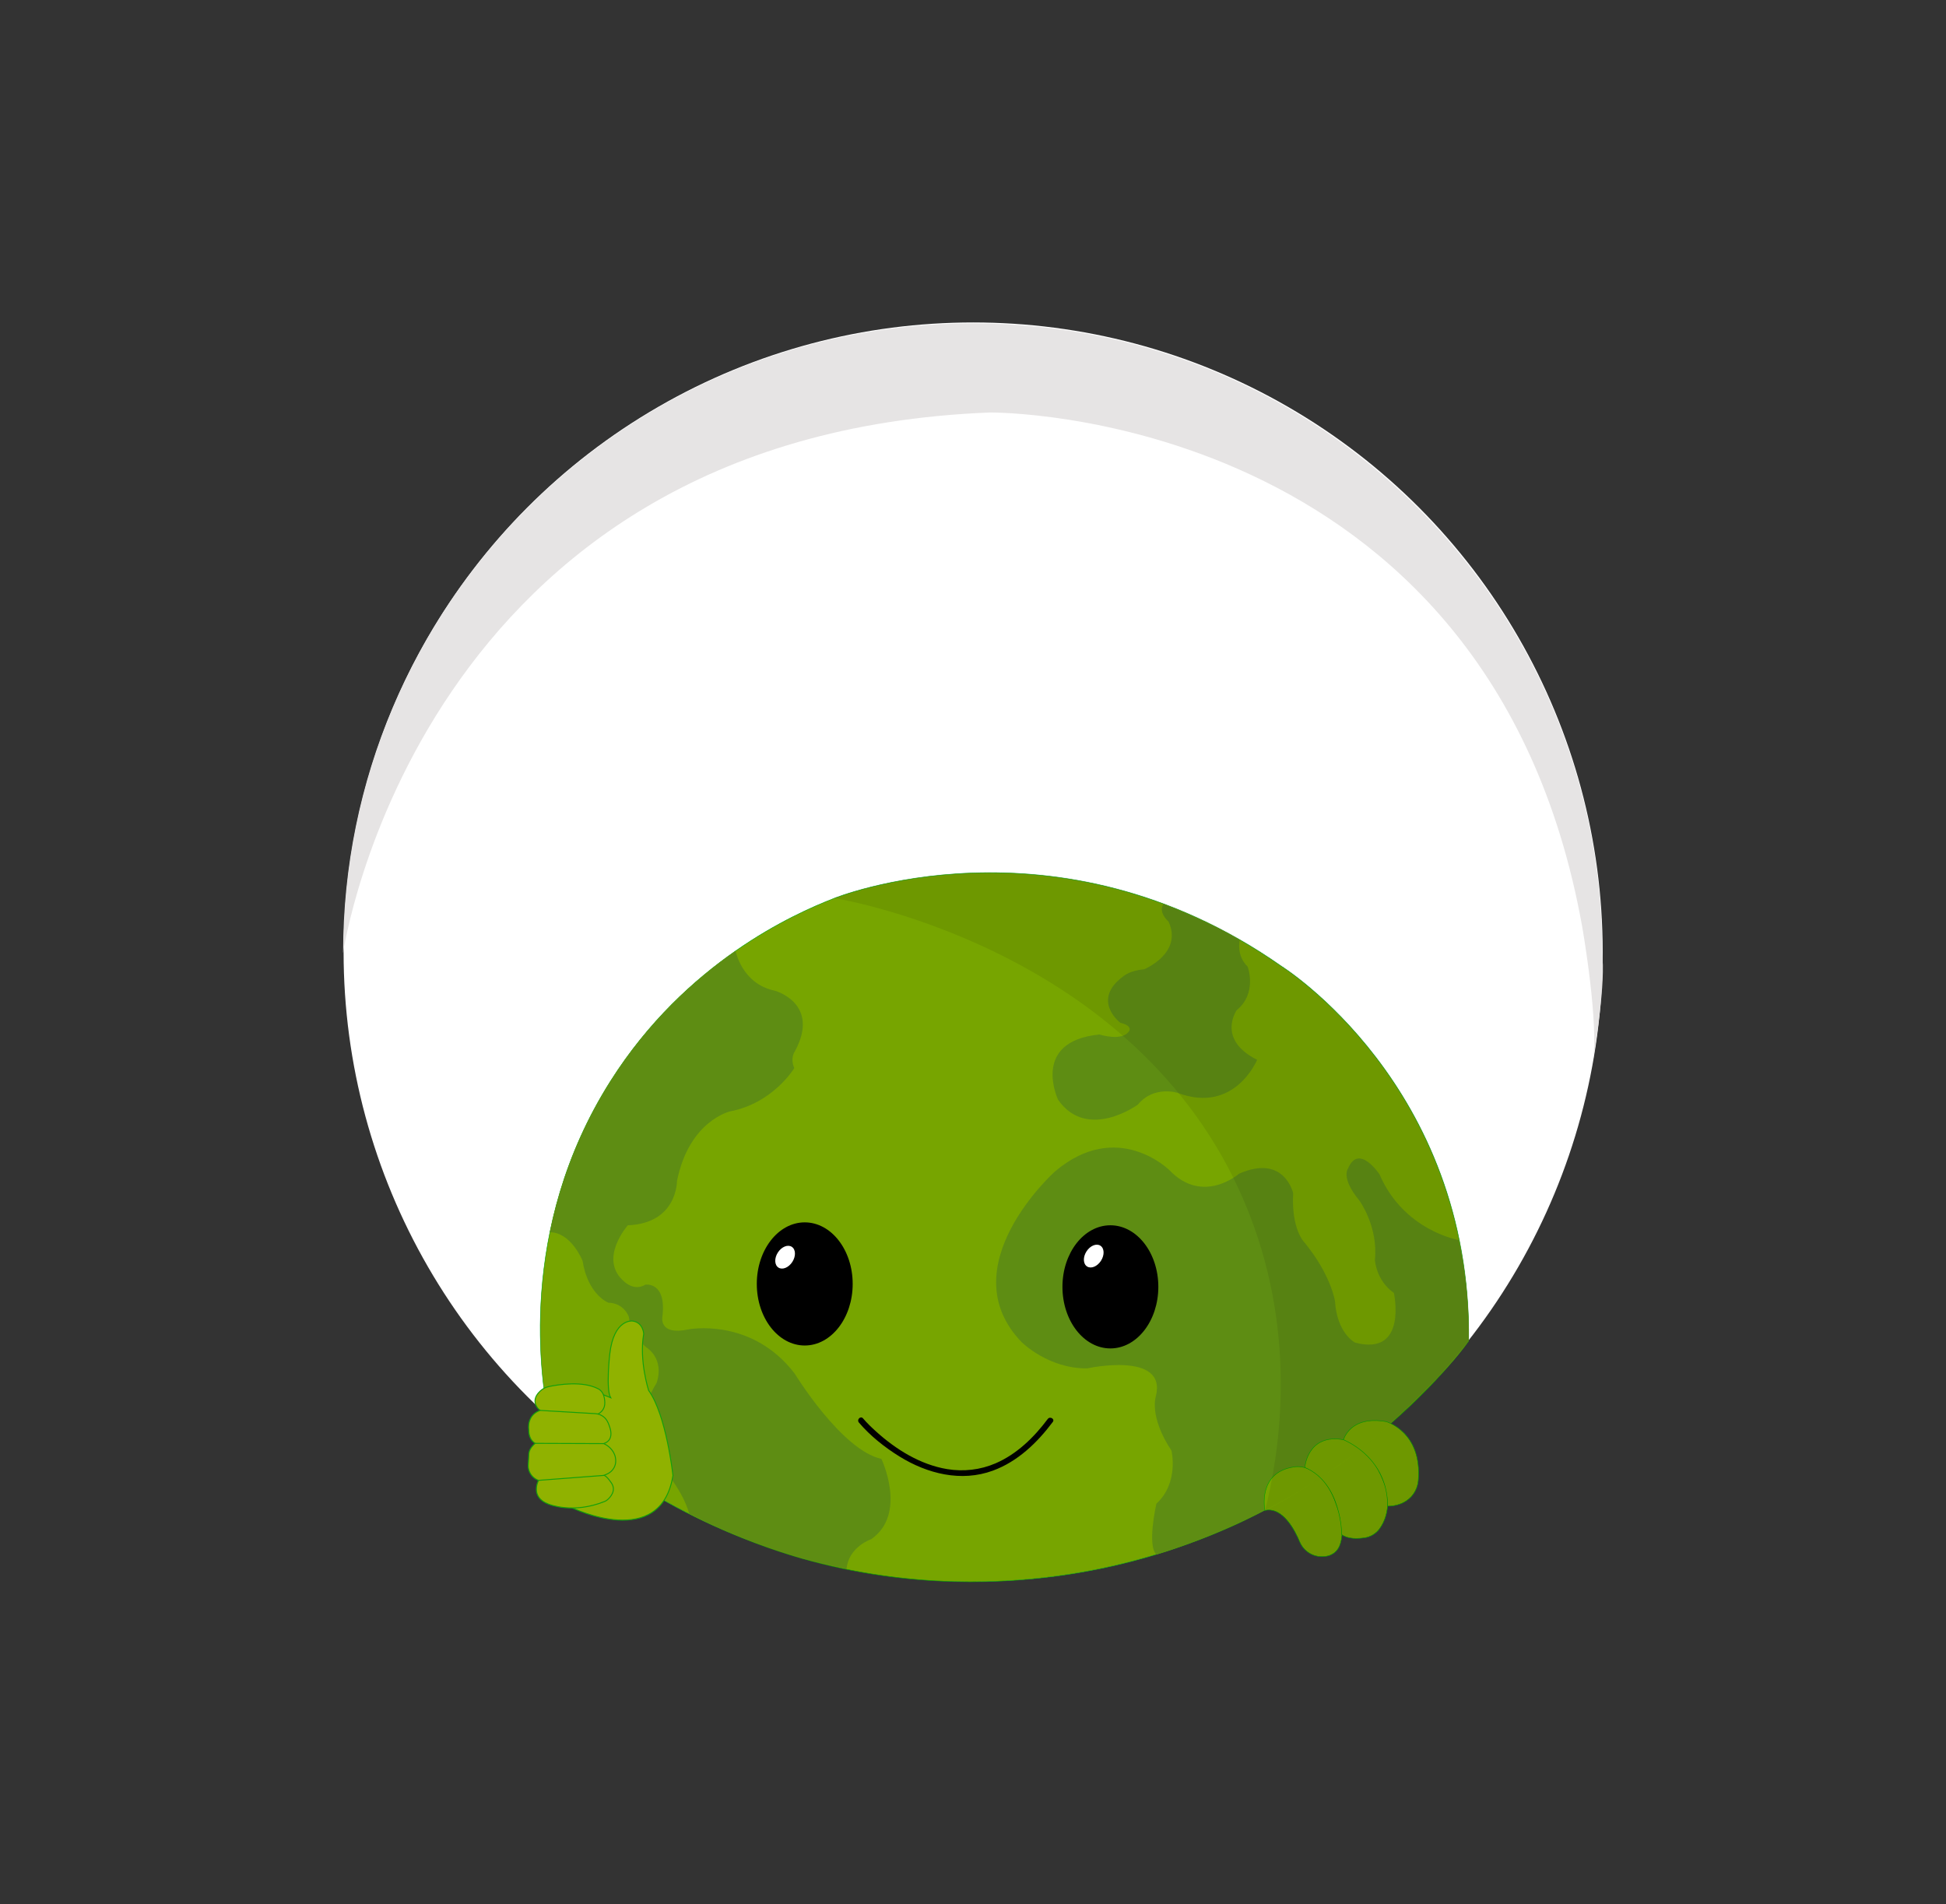 <?xml version="1.0" encoding="UTF-8"?>
<svg id="Calque_1" data-name="Calque 1" xmlns="http://www.w3.org/2000/svg" viewBox="0 0 3998.37 3912.49">
  <rect x="0" y="0" width="3998.37" height="3912.49" fill="#333333" stroke="none"/>
  <defs>
    <style>
      .cls-1 {
        fill: #77a500;
        stroke: #00a200;
      }

      .cls-1, .cls-2 {
        stroke-miterlimit: 10;
      }

      .cls-2 {
        fill: #90b200;
        stroke: #15a00a;
        stroke-width: 2px;
      }

      .cls-3 {
        fill: #fff;
      }

      .cls-4 {
        opacity: .08;
      }

      .cls-5 {
        fill: #5e8d13;
      }

      .cls-6 {
        fill: #e6e4e4;
      }
    </style>
  </defs>
  <circle class="cls-3" cx="1999.47" cy="1956" r="1293.5"/>
  <path class="cls-1" d="M1126.97,2912.5c-13.8-71.25-66.39-384.99,127.59-691.33,154.88-244.61,377.73-343.59,457.41-374.67,0,0,456-187,921,139,0,0,390.2,243.61,384.6,769.8,0,0-160.78,228.69-475.19,375.44-136.63,62.41-258.33,90.29-345.41,103.75-126.78,19.6-326.01,31.18-549.37-32.53-28.55-8.14-98.9-29.34-185.39-69.13-145.46-66.93-256.28-149.75-335.24-220.34Z"/>
  <path class="cls-5" d="M1739.32,3223.67c-30.15-5.98-60.75-13.16-91.73-21.69-56.9-16.54-119.51-38.82-185.39-69.13-15.8-7.27-31.19-14.73-46.17-22.33,0,0-10.07-50.01-71.07-112.01,0,0-58-55,4-157,0,0,19-46-22-74,0,0-30-25-35-62,0,0-9-28-42-29,0,0-42-16-53-86,0,0-23.18-58.46-67.09-58.73,19.88-97.5,57.49-204.5,124.68-310.61,77.44-122.3,171.87-208.2,256.91-267.41,0,0,12.51,67.74,80.51,81.74,0,0,95,26,41,125,0,0-10,13-1,34,0,0-43,72-132,89,0,0-84,19-109,143,0,0,1,87-101,91,0,0-62,70-7,116,0,0,20,20,43,6,0,0,44-7,35,66,0,0-8,39,53,26,0,0,130-26,219,91,0,0,96,157,178,175,0,0,54,113-21,165,0,0-46.29,15.33-50.64,61.16"/>
  <path class="cls-5" d="M2390.47,1857.3s98.65,37.86,156.82,74.28c0,0-7.83,31.42,16.17,54.42,0,0,20.5,54.5-22.5,89.5,0,0-42,60,42,102,0,0-46,112-163,68,0,0-49-16-82,24,0,0-104,76-164-10,0,0-57-120,85-134,0,0,47,15,61-7,0,0,8-11-18-17,0,0-62-47,8-97,0,0,14-11,41-13,0,0,80-33,50-98,0,0-21.98-18.41-10.49-36.21Z"/>
  <path class="cls-5" d="M3017.56,2755.3s4.03-98.71-20.53-207.51c0,0-112.56-18.8-162.56-134.8,0,0-42.5-64.5-64.5-12.5,0,0-16,19,23,66,0,0,39,53,32,122,0,0,2,42,39,68,0,0,29,131-80,102,0,0-37-19-41-85,0,0-8-54-63-121,0,0-27-26-23-101,0,0-18-81-111-40,0,0-74,65-143-7,0,0-107-107-236,3,0,0-217,195-68,350,0,0,55,55,135,54,0,0,164-36,141,57,0,0-15,41,32,112,0,0,16,66-31,109,0,0-19.76,86.08.12,104.54,0,0,148.95-42.73,281.41-124.14,0,0,113.83-65.93,201.65-147.17,0,0,112.01-99.63,158.42-167.43Z"/>
  <ellipse cx="1653.47" cy="2638" rx="98.5" ry="126.5"/>
  <ellipse cx="2281.47" cy="2644" rx="98.5" ry="126.5"/>
  <ellipse class="cls-3" cx="1613.12" cy="2583.25" rx="25.37" ry="17.73" transform="translate(-1432.24 2550.26) rotate(-57.4)"/>
  <ellipse class="cls-3" cx="2247.29" cy="2580.99" rx="25.37" ry="17.73" transform="translate(-1137.88 3083.45) rotate(-57.4)"/>
  <path d="M1764.72,2922.74c23.26,27.39,52.93,50.92,83.33,69.74,57.29,35.47,126.85,53.09,192.05,29.12,50.93-18.72,91.03-57.34,123.05-100.08,4.63-6.18-5.78-12.17-10.36-6.06-28.22,37.66-63.33,72.12-107.05,91.05-31.27,13.53-66.09,17.56-99.66,11.96-55.19-9.22-105.12-40.22-146.07-77.3-9.35-8.47-18.61-17.29-26.79-26.92-5.01-5.89-13.46,2.63-8.49,8.49h0Z"/>
  <path class="cls-1" d="M2598.98,3103.34s-16.53-78.82,60.52-89.45c0,0,57.12-11.96,86.34,78.37,0,0,21.01,49.65,6.35,84.2-4.9,11.54-15.7,19.54-28.13,21.2-2.7.36-5.63.58-8.71.56-19.7-.15-37.36-12.31-44.91-30.51-9.03-21.75-34.33-72.41-71.47-64.38Z"/>
  <path class="cls-1" d="M2680.94,3015.07s5.13-70.26,79.51-56.97c0,0,57.12,3.99,89,104.94,0,0,9.93,43.69-14.85,77.85-7.39,10.19-18.65,16.86-31.1,18.69-14.09,2.07-33.93,2.72-46.69-6.52,0,0,.04-106.26-75.87-137.99Z"/>
  <path class="cls-1" d="M2760.46,2958.1s13.28-50.48,87.67-37.19c0,0,73.94,21.31,66.01,119.91-.96,11.99-5.39,23.53-13.22,32.66-.39.46-.8.92-1.22,1.37-18.25,19.95-44.18,19.76-48.74,19.65.19-14.09-1.49-34.99-11.07-57.72-21.49-51.03-66.63-72.98-79.44-78.68Z"/>
  <path class="cls-6" d="M3291.97,1958c0-714.38-579.12-1293.5-1293.5-1293.5S704.97,1243.62,704.97,1958c0,0,153-1064.5,1329-1110.5,0,0,1026-10,1217,1057,0,0,36.4,206.45,20.7,282.23,0,0,23.07-129.42,21.68-203.82l-1.38-24.9Z"/>
  <path class="cls-4" d="M2599.47,3103c72.23-37.53,161.11-92.43,252-172,70.29-61.54,125.13-123.23,167.02-177.2,1.69-82.85-6.91-213.67-64.48-359.96-109.55-278.38-320.12-409.84-320.12-409.84-465-326-921-139-921-139,38.44,6.34,645.35,116.56,853.58,648,102.65,261.98,59.79,502.24,33,610Z"/>
  <path class="cls-4" d="M2599.09,3103.79c17.91-9.38,36.41-19.61,55.38-30.78,20.93-12.33,40.59-24.73,59-37,3.33,3.58,6.7,7.57,10,12,11.83,15.89,18.54,31.83,22.49,44.71,7.3,20.38,9.68,37.63,10.51,49.29,1.12,15.79,1.64,25-4,35-.99,1.75-10.33,17.72-28.29,21.11-.63.12-4.41.59-8.71.56-19.7-.15-37.36-12.31-44.91-30.51-9.03-21.75-34.33-72.41-71.47-64.38Z"/>
  <path class="cls-4" d="M2713.47,3036c12.06-7.77,24.42-16.09,37-25,15.62-11.06,30.28-22.12,44-33,8.98,6.89,21.12,17.86,32,34,13.95,20.7,19.55,40.61,22,53,1.96,8.65,4.52,24.5,1,42-1.98,9.83-5.33,17.5-6,19-1.39,3.12-4.29,9.66-8.75,15.33-10.72,13.64-26.63,18.03-31.1,18.69-14.09,2.07-33.93,2.72-46.69-6.52-.1-14.11-1.84-34.28-9.47-57.1-9.48-28.34-23.93-48.5-33.99-60.41Z"/>
  <path class="cls-4" d="M2794.47,2978c9.87-7.66,19.88-15.66,30-24,11.82-9.74,23.15-19.42,34-29,7.75,4.16,19.61,11.73,30.65,24.64,2.83,3.31,13.44,16.13,20.35,36.36,1.02,2.98,9.07,27.38,4.79,55.26-3.09,20.1-10.69,29.71-13.22,32.66-.39.46-.8.92-1.22,1.37-18.25,19.95-44.18,19.76-48.74,19.65.18-12.85-1.21-34.06-11.07-57.72-13.27-31.88-34.66-50.81-45.54-59.22Z"/>
  <path class="cls-2" d="M1175.8,3098.11s182.21,88.53,206.87-66.6c0,0-13.36-123.94-49.97-174.74,0,0-19.8-60.93-10.11-116.28,0,0-1-23.69-23.22-26.33,0,0-38.24-4.89-46.54,67.96,0,0-8.3,72.84,1.84,89.65l-21.83-8.83-57.03,235.17Z"/>
  <path class="cls-2" d="M1101.77,2888.54c-3.67-7.23-5.01-18.23,8.24-30.56,4.93-4.6,11.06-7.72,17.66-9.12,19.67-4.16,69.19-12.12,101.4,4.57,5.51,2.85,9.56,7.95,11.33,13.89,1.56,5.22,2.86,12.12,2.01,19.12-1.29,10.6-9.63,18.98-20.13,20.88-22.11,4-74.5,10.82-107.8-6.56-5.33-2.78-9.97-6.86-12.69-12.22Z"/>
  <path class="cls-2" d="M1105.61,2968.12c-2.24-.69-6.08-2.01-9.77-5.28-8.83-7.81-9.48-20.27-9.42-25.77,0,0-4.76-29.46,23.4-39.23l113.22,6.65c3.07.18,6.08.81,8.93,1.87.56.21,4.32,1.65,7.95,4.45,7.01,5.41,9.93,13.11,11.24,16.71,2.56,7.01,7.38,20.17.94,30.12-4.15,6.41-10.98,8.42-19.68,10.98-8.91,2.63-14.89,2.43-34.99,2.78-9.71.17-17.79.38-23.5.55,0,0-42.34,4.18-68.31-3.82Z"/>
  <path class="cls-2" d="M1085.41,3009.53c.04-.57.11-1.65.24-3.91.83-14.39.78-17.2,1.06-19.51.6-5.05,3.27-12.17,12.89-20.57l140.79.53c3.86,1.67,10.63,5.24,16.32,12.41,1.98,2.49,6.03,7.72,7.68,15.76,1.4,6.82.36,12.22.08,13.53-.15.7-.31,1.38-.5,2.04-2.43,8.68-9.05,15.57-17.35,19.09l-5.88,2.49c-13.4,5.68-27.72,8.84-42.27,9.34l-80.05,2.71c-18.85.64-34.18-15.08-33.02-33.91Z"/>
  <path class="cls-2" d="M1106.52,3041.58s-18.68,34.38,20.73,48.9c0,0,50.03,20.91,115.15-5.56,2.11-.86,4.05-2.07,5.77-3.56,5.95-5.18,17.67-18.01,9.07-32.85,0,0-10.48-16.65-16.5-17.12l-134.23,10.19Z"/>
</svg>